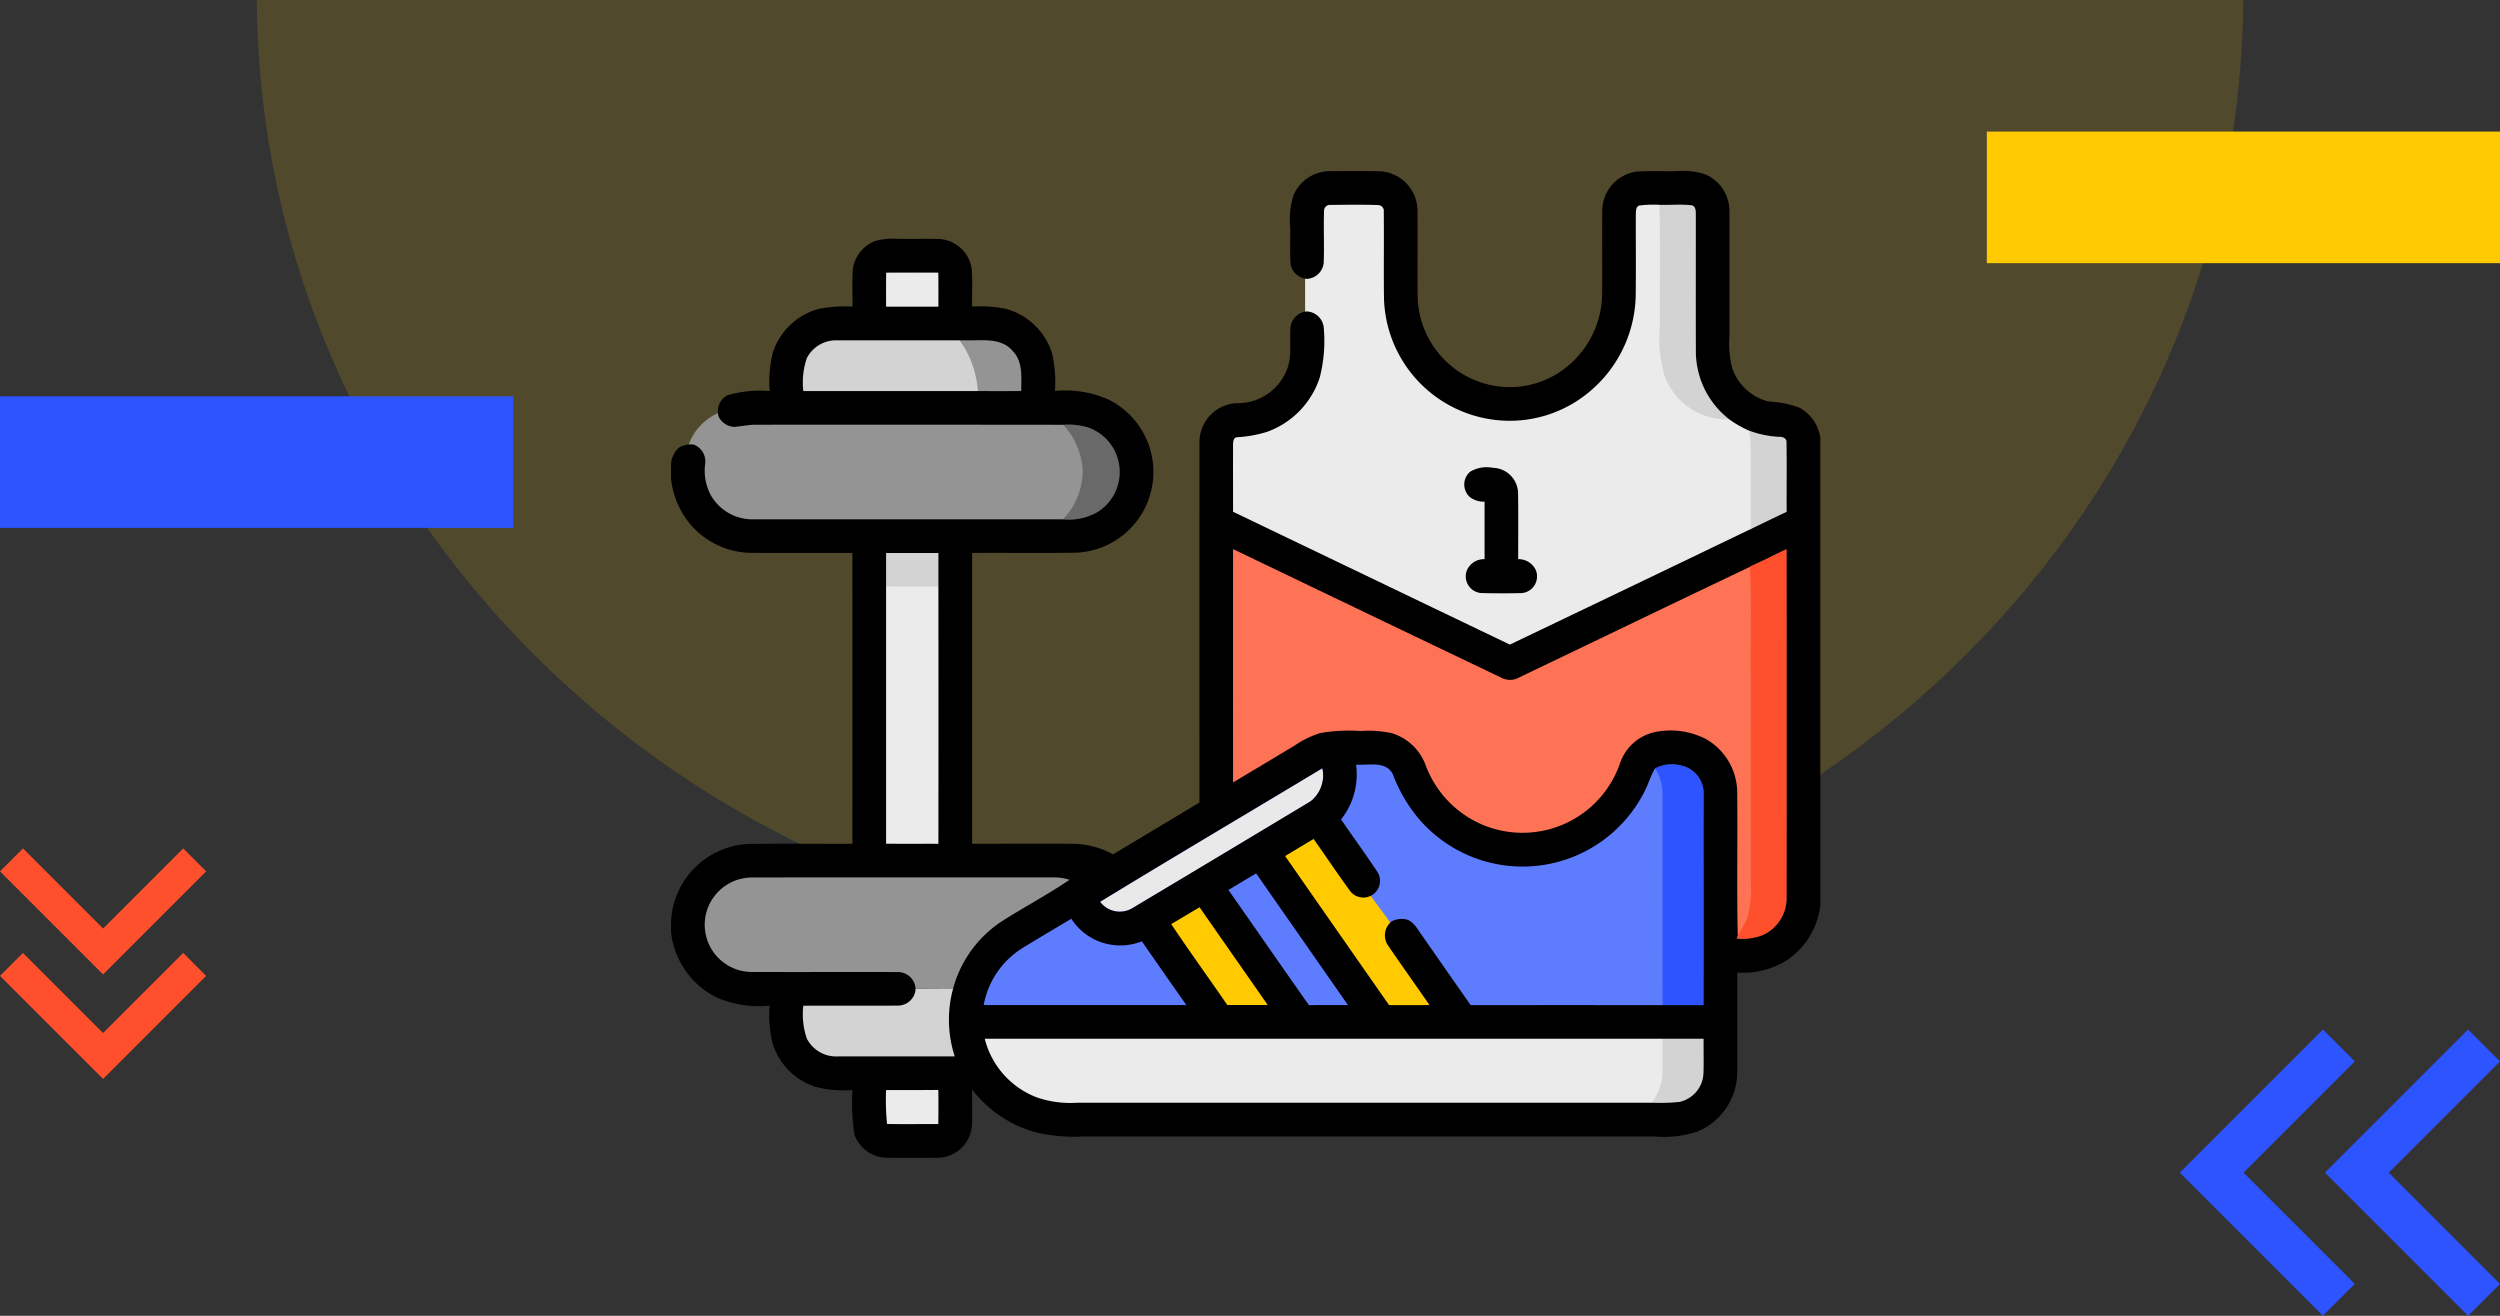 <svg xmlns="http://www.w3.org/2000/svg" width="190" height="100" viewBox="0 0 190 100">
  <rect x="0" y="0" width="190" height="100" fill="#333333" stroke="none"/>
  <g id="t1-ic1" transform="translate(-180 -885)">
    <g id="Group_117243" data-name="Group 117243">
      <path id="Path_178448" data-name="Path 178448" d="M791.013-1163H941.987c-.282-39.809-33.964-72-75.487-72S791.295-1202.809,791.013-1163Z" transform="translate(1141.5 -278) rotate(180)" fill="#ffca00" opacity="0.15"/>
      <g id="Group_117240" data-name="Group 117240" transform="translate(370 985) rotate(180)">
        <path id="Path_100600" data-name="Path 100600" d="M713.6-210.305l2.423-2.423,8.456,8.456,2.423,2.423-2.423,2.423-8.456,8.456-2.423-2.423,8.456-8.456Z" transform="translate(-702.564 212.728)" fill="#2d54fe"/>
        <path id="Path_100601" data-name="Path 100601" d="M776.91-201.849l-8.456-8.456,2.423-2.423,8.456,8.456,2.423,2.423-2.423,2.423-8.456,8.456-2.423-2.423Z" transform="translate(-768.453 212.728)" fill="#2d54fe"/>
      </g>
      <g id="Group_117241" data-name="Group 117241" transform="translate(195.667 949.479) rotate(90)">
        <path id="Path_100600-2" data-name="Path 100600" d="M0,13.922l1.744,1.744L7.833,9.578,9.578,7.833,7.833,6.089,1.744,0,0,1.744,6.089,7.833Z" transform="translate(7.944)" fill="#fe502d"/>
        <path id="Path_100601-2" data-name="Path 100601" d="M6.089,7.833,0,13.922l1.744,1.744L7.833,9.578,9.578,7.833,7.833,6.089,1.744,0,0,1.744Z" fill="#fe502d"/>
      </g>
      <rect id="Rectangle_36648" data-name="Rectangle 36648" width="39" height="10" transform="translate(370 905) rotate(180)" fill="#ffca00"/>
      <rect id="Rectangle_36650" data-name="Rectangle 36650" width="39" height="10" transform="translate(219 925.12) rotate(180)" fill="#2d54fe"/>
    </g>
    <g id="Group_117242" data-name="Group 117242" transform="translate(231 862.03)">
      <path id="Path_179526" data-name="Path 179526" d="M51.536,109.05h19.52s.11-5.977-4.5-5.977H54.99S51.536,103.621,51.536,109.05Z" transform="translate(-42.744 -55.656)" fill="#d3d3d3"/>
      <path id="Path_179527" data-name="Path 179527" d="M36.185,141.645H10.523A4.208,4.208,0,0,0,6.429,146.2s.292,5.246,4.46,5.246H36.621a5.332,5.332,0,0,0,4.023-5.246C40.645,141.864,36.185,141.645,36.185,141.645Z" transform="translate(-5.332 -87.648)" fill="#949494"/>
      <rect id="Rectangle_36651" data-name="Rectangle 36651" width="6.904" height="24.632" transform="translate(14.659 63.8)" fill="#ebebeb"/>
      <rect id="Rectangle_36652" data-name="Rectangle 36652" width="6.904" height="4.694" transform="translate(14.659 42.723)" fill="#ebebeb"/>
      <rect id="Rectangle_36653" data-name="Rectangle 36653" width="6.904" height="4.694" transform="translate(14.659 104.778)" fill="#ebebeb"/>
      <path id="Path_179528" data-name="Path 179528" d="M247.842,44.062V56.3s-2.245,4.413-5.824,4.484l-1.3.448v7.48l22.685,9.8,21.973-11.076v-6.65l-2.836-.577-3.049-1.971-.475-14.817-1.582-.768h-4.011l-1.645,1.864s2.5,14.476-8.292,14.476-8.378-14.923-8.378-14.923l-1.864-1.417h-4.068Z" transform="translate(-199.653 -5.536)" fill="#ebebeb"/>
      <path id="Path_179529" data-name="Path 179529" d="M241.334,187.93,263.4,199.006l22.083-10.527.768,29.485-2.522,3.194-4.24.954V208.4l-2.632-2.978-3.107.126-3.071,5.41-4.5,2.851-6.249-.678-4.827-7-5.227-.585-9.163,5.25v-22.32Z" transform="translate(-199.653 -126.037)" fill="#fe7256"/>
      <path id="Path_179530" data-name="Path 179530" d="M189.674,415.47l-56.734.005-.512,1.2s.34,6.038,8.87,6.038l43.843.458S189.674,422.922,189.674,415.47Z" transform="translate(-109.838 -314.761)" fill="#ebebeb"/>
      <path id="Path_179531" data-name="Path 179531" d="M163.354,290.6h-3.29l-23.615,13.53-3.582,3.412-.439,4.254h57.245V293.453l-2.632-2.978-2.658.126-2.094,3.071-3.729,4.146-5.7,1.045-4.167-2.705-2.851-3.712Z" transform="translate(-109.837 -211.089)" fill="#5e7cfe"/>
      <path id="Path_179532" data-name="Path 179532" d="M191.14,312.182c5.606-3.424,11.266-6.764,16.894-10.152a2.5,2.5,0,0,1-.9,2.521q-6.766,4.079-13.552,8.125A1.865,1.865,0,0,1,191.14,312.182Z" transform="translate(-158.533 -220.673)" fill="#e9e9ea"/>
      <path id="Path_179533" data-name="Path 179533" d="M440.33,50.959c.824.026,1.655-.056,2.477.039.268.089.285.4.287.636,0,3.526-.01,7.052.005,10.578a6.538,6.538,0,0,0,2.557,5.063,5.12,5.12,0,0,1-4.889-3.176,9.908,9.908,0,0,1-.4-3.93C440.344,57.1,440.407,54.028,440.33,50.959Z" transform="translate(-365.214 -12.425)" fill="#d3d3d3"/>
      <path id="Path_179534" data-name="Path 179534" d="M480.19,151.57a7.513,7.513,0,0,0,2.364.481c.237-.014.52.138.491.415.032,1.761,0,3.521.012,5.282-.906.43-1.807.872-2.711,1.3-.039-2.015-.01-4.031-.015-6.047A10.351,10.351,0,0,0,480.19,151.57Z" transform="translate(-398.274 -95.88)" fill="#d3d3d3"/>
      <path id="Path_179535" data-name="Path 179535" d="M95.8,206.13h3.976v2.55c-1.325.005-2.651.019-3.976-.012Z" transform="translate(-79.457 -141.132)" fill="#d3d3d3"/>
      <path id="Path_179536" data-name="Path 179536" d="M437.809,422.534q1.553,0,3.108,0c-.01.882.022,1.764-.012,2.646a2.321,2.321,0,0,1-1.837,2.16,15.358,15.358,0,0,1-2.078.061,4.342,4.342,0,0,0,.776-1.941C437.834,424.485,437.768,423.508,437.809,422.534Z" transform="translate(-362.443 -320.618)" fill="#d3d3d3"/>
      <g id="_252d4cff" data-name="#252d4cff" transform="translate(29.785 55.255)">
        <path id="Path_179537" data-name="Path 179537" d="M174.614,149.02a5.424,5.424,0,0,1,1.9.206,3.589,3.589,0,0,1,.708,6.428,4.407,4.407,0,0,1-2.625.551,5.318,5.318,0,0,0,1.5-3.772A5.482,5.482,0,0,0,174.614,149.02Z" transform="translate(-174.6 -149.02)" fill="#696969"/>
      </g>
      <g id="_ba365fff" data-name="#ba365fff" transform="translate(80.988 64.706)">
        <path id="Path_179538" data-name="Path 179538" d="M475.758,205.744c.942-.413,1.854-.887,2.786-1.324q0,13.27,0,26.539a3.078,3.078,0,0,1-1.81,2.8,4.327,4.327,0,0,1-1.982.271l.077-.249a7.759,7.759,0,0,0,.774-1.47,8.987,8.987,0,0,0,.217-2.721q-.005-7.758,0-15.519c-.034-2.765.072-5.536-.056-8.3Z" transform="translate(-474.75 -204.42)" fill="#fe502d"/>
      </g>
      <g id="_5692d8ff" data-name="#5692d8ff" transform="translate(74.779 81.065)">
        <path id="Path_179539" data-name="Path 179539" d="M438.35,300.619a2.7,2.7,0,0,1,1.909-.242,2.176,2.176,0,0,1,1.786,2.262c0,5.324.01,10.648-.007,15.972-1.037-.007-2.074,0-3.11,0-.015-5.322,0-10.647-.007-15.969A3.505,3.505,0,0,0,438.35,300.619Z" transform="translate(-438.35 -300.318)" fill="#2d54fe"/>
      </g>
      <path id="Path_179540" data-name="Path 179540" d="M225.936,326.466l10.912,14.8H217.906l-4.692-7.786,4-2.333,6.532,9.571h6.573L221.659,328.6Z" transform="translate(-176.842 -240.94)" fill="#ffca00"/>
      <path id="Path_179541" data-name="Path 179541" d="M121.071,104.359s2.705,1.535,2.705,5.922h4.715s.037-5.922-3.034-5.922Z" transform="translate(-100.417 -56.723)" fill="#949494"/>
      <path id="Path_179542" data-name="Path 179542" d="M14.1,351.73H28.549l1.63-3.436,8.115-5.3-1.974-1.207L10.8,342.08a4.455,4.455,0,0,0-3.948,4.679C6.857,351.072,10.659,351.73,14.1,351.73Z" transform="translate(-5.687 -253.647)" fill="#949494"/>
      <path id="Path_179543" data-name="Path 179543" d="M51.826,400.149l14.016-.076v5.922l-11.749.346S51.68,405.855,51.826,400.149Z" transform="translate(-42.98 -301.99)" fill="#d3d3d3"/>
      <g id="_000000ff" data-name="#000000ff" transform="translate(0 35.97)">
        <path id="Path_179544" data-name="Path 179544" d="M47.332,37.742a3.032,3.032,0,0,1,2.818-1.766c1.259,0,2.518-.022,3.777.014a3.009,3.009,0,0,1,2.8,2.881c.029,2.219-.01,4.439.015,6.658a7.033,7.033,0,0,0,6.192,6.815,6.882,6.882,0,0,0,5.242-1.573,7.222,7.222,0,0,0,2.583-5.4c.027-2.165-.015-4.33.017-6.494A3,3,0,0,1,73.513,36c.971-.055,1.945,0,2.919-.022a5.353,5.353,0,0,1,2.151.235,3.034,3.034,0,0,1,1.854,2.823q.005,4.785,0,9.57a6.911,6.911,0,0,0,.225,2.383,3.927,3.927,0,0,0,2.769,2.5,7.614,7.614,0,0,1,2.312.457,3.114,3.114,0,0,1,1.6,2.281v35.51a5.787,5.787,0,0,1-2.8,4.369,6.345,6.345,0,0,1-3.507.778c-.005,2.552.012,5.106-.007,7.66a4.9,4.9,0,0,1-3.072,4.444,8.252,8.252,0,0,1-3.236.353q-21.661,0-43.325,0a12.866,12.866,0,0,1-3.756-.334,9.173,9.173,0,0,1-4.758-3.231c-.014.9.027,1.807-.014,2.709a2.644,2.644,0,0,1-2.549,2.475c-1.319.014-2.639.012-3.956,0a2.674,2.674,0,0,1-2.424-1.757,16.178,16.178,0,0,1-.154-3.391,8.42,8.42,0,0,1-2.856-.258A5.051,5.051,0,0,1,7.76,102.41a8.96,8.96,0,0,1-.27-3.008,8.284,8.284,0,0,1-3.959-.592A6.306,6.306,0,0,1,0,93.826v-.812a6.19,6.19,0,0,1,5.809-5.9c2.658-.048,5.316-.005,7.973-.019q.005-11.049,0-22.1c-2.55-.007-5.1.007-7.648-.007a6.162,6.162,0,0,1-4.657-2.158A6.475,6.475,0,0,1,0,59.385V58.319a1.816,1.816,0,0,1,.575-1.31,1.645,1.645,0,0,1,1.158-.246,1.374,1.374,0,0,1,.87,1.378,3.977,3.977,0,0,0,.411,2.451,3.642,3.642,0,0,0,3.3,1.846q11.735,0,23.468,0a4.407,4.407,0,0,0,2.625-.551,3.589,3.589,0,0,0-.708-6.428,5.423,5.423,0,0,0-1.9-.206q-11.661-.013-23.323-.005c-.573-.005-1.134.126-1.7.167a1.438,1.438,0,0,1-1.15-.752,1.382,1.382,0,0,1,.619-1.636,8.615,8.615,0,0,1,3.25-.336,9.468,9.468,0,0,1,.229-2.886,5.047,5.047,0,0,1,3.553-3.371,10.4,10.4,0,0,1,2.511-.159c.012-.873-.024-1.749.01-2.624a2.656,2.656,0,0,1,1.755-2.373,5,5,0,0,1,1.679-.157c1.029.017,2.059-.015,3.088.01a2.645,2.645,0,0,1,2.537,2.341c.065.933.007,1.87.027,2.8a10.142,10.142,0,0,1,2.521.16,5.05,5.05,0,0,1,3.552,3.405,9.612,9.612,0,0,1,.218,2.849,8.066,8.066,0,0,1,4.1.664,6.143,6.143,0,0,1-2.393,11.621c-2.666.049-5.334.005-8,.022q0,11.047,0,22.1c2.552,0,5.1-.007,7.656,0a6.543,6.543,0,0,1,3.05.807q3.291-1.963,6.571-3.939-.005-13.675,0-27.349a2.969,2.969,0,0,1,2.822-3,4.018,4.018,0,0,0,3.733-2.334c.542-1.116.256-2.373.38-3.557a1.388,1.388,0,0,1,1.215-1.083,1.364,1.364,0,0,1,1.3,1.276,11.218,11.218,0,0,1-.307,3.743A6.529,6.529,0,0,1,45.265,55.8a9.485,9.485,0,0,1-2.252.4c-.281.026-.3.357-.3.575-.009,1.7,0,3.391,0,5.087Q53.23,66.914,63.748,71.959q9.168-4.381,18.325-8.789c.9-.432,1.8-.873,2.711-1.3-.012-1.761.02-3.521-.012-5.282.029-.276-.254-.428-.491-.415a7.514,7.514,0,0,1-2.364-.481,7.77,7.77,0,0,1-1.474-.839,6.538,6.538,0,0,1-2.557-5.063c-.015-3.526,0-7.052-.005-10.578,0-.235-.019-.548-.287-.636-.822-.1-1.653-.014-2.477-.039a8.228,8.228,0,0,0-1.549.056c-.247.107-.234.406-.244.629-.012,2.1.019,4.207-.012,6.308a9.775,9.775,0,0,1-3.594,7.279A9.424,9.424,0,0,1,62.774,54.9a9.567,9.567,0,0,1-8.593-9.374c-.026-2.153.01-4.306-.014-6.459a.445.445,0,0,0-.413-.513c-1.2-.039-2.412-.022-3.617-.01a.452.452,0,0,0-.51.49c-.046,1.308.027,2.622-.027,3.932a1.355,1.355,0,0,1-1.291,1.2A1.382,1.382,0,0,1,47.1,43.128c-.1-.957-.012-1.924-.043-2.886a5.881,5.881,0,0,1,.275-2.5M16.349,43.689c-.014.863-.005,1.726-.007,2.59h3.976c0-.863.005-1.726-.005-2.588-1.322-.009-2.642-.005-3.965,0M10.316,50.2a5.71,5.71,0,0,0-.264,2.492q6.894,0,13.791,0c.923.007,1.846,0,2.769,0,.007-1.049.15-2.271-.676-3.077-.759-.882-2-.8-3.05-.78-3.424.005-6.848,0-10.27,0a2.489,2.489,0,0,0-2.3,1.36m32.4,32.238q2.357-1.407,4.708-2.82a7.229,7.229,0,0,1,1.894-.926,12.728,12.728,0,0,1,3.057-.159,8.575,8.575,0,0,1,2.392.162,3.97,3.97,0,0,1,2.586,2.446,7.9,7.9,0,0,0,4.232,4.476,7.837,7.837,0,0,0,10.546-4.662,3.605,3.605,0,0,1,2.938-2.392,5.849,5.849,0,0,1,3.576.577,4.705,4.705,0,0,1,2.38,3.908c.046,3.671-.038,7.346.043,11.017l-.077.249a4.326,4.326,0,0,0,1.982-.271,3.078,3.078,0,0,0,1.81-2.8q.01-13.268,0-26.539c-.931.437-1.844.911-2.786,1.324l0,.027c-5.86,2.786-11.7,5.611-17.557,8.412a1.374,1.374,0,0,1-1.3.031q-10.218-4.885-20.427-9.792-.005,8.864,0,17.73M16.343,65v2.538q0,9.777,0,19.555c1.324.01,2.649,0,3.975.005q.013-9.775,0-19.548V65H16.343M52.059,81.079a5.5,5.5,0,0,1-1.138,4.168c.916,1.341,1.88,2.653,2.774,4.009a1.267,1.267,0,0,1-2.11,1.4c-.938-1.293-1.829-2.622-2.753-3.925q-1.082.647-2.163,1.3,3.946,5.665,7.9,11.326c1.025.009,2.051,0,3.076,0-1.058-1.53-2.139-3.045-3.187-4.58a1.359,1.359,0,0,1,.31-1.783,1.643,1.643,0,0,1,1.046-.162c.582.116.868.687,1.187,1.128q1.881,2.7,3.77,5.4,7.3-.005,14.589,0c1.035,0,2.073,0,3.11,0,.017-5.324,0-10.648.007-15.972a2.176,2.176,0,0,0-1.786-2.262,2.7,2.7,0,0,0-1.909.242c-.377.648-.565,1.383-.943,2.03a10.381,10.381,0,0,1-16.9,1.928,11.573,11.573,0,0,1-2.095-3.54c-.549-1.008-1.846-.64-2.777-.7M32.607,91.509A1.865,1.865,0,0,0,35.045,92q6.781-4.051,13.552-8.125a2.5,2.5,0,0,0,.9-2.521c-5.628,3.388-11.288,6.728-16.894,10.152m9.758-.9c2.04,2.915,4.067,5.843,6.116,8.755.989-.009,1.981,0,2.97-.005q-3.488-5.005-6.979-10.009c-.7.415-1.4.839-2.107,1.259m-39.3.814a3.588,3.588,0,0,0,3.064,5.42c3.7.014,7.4-.005,11.1.007a1.338,1.338,0,0,1,1.354,1.216l-.005.194a1.351,1.351,0,0,1-1.334,1.138c-2.4.017-4.792,0-7.189.009a5.736,5.736,0,0,0,.264,2.492,2.5,2.5,0,0,0,2.31,1.363q4.468-.005,8.937,0a9.018,9.018,0,0,1-.142-5.1,8.9,8.9,0,0,1,3.588-5.084c1.733-1.122,3.57-2.078,5.276-3.241a3.9,3.9,0,0,0-1.126-.183c-7.666.01-15.334-.005-23,.007a3.6,3.6,0,0,0-3.093,1.76M38.013,93.2c1.385,2.074,2.851,4.094,4.263,6.15,1.024.005,2.049,0,3.072,0-1.723-2.477-3.458-4.949-5.179-7.428-.723.418-1.431.861-2.156,1.276M26.682,95.039a6.466,6.466,0,0,0-2.921,4.314q7.7.005,15.4,0-1.7-2.421-3.383-4.845a4.423,4.423,0,0,1-5.36-1.714c-1.245.747-2.5,1.486-3.736,2.243m-2.84,6.878a6.437,6.437,0,0,0,3.976,4.464,7.87,7.87,0,0,0,3.052.4q21.837,0,43.676,0a15.353,15.353,0,0,0,2.078-.061,2.321,2.321,0,0,0,1.837-2.16c.034-.882,0-1.764.012-2.646q-1.553,0-3.108,0-25.763,0-51.524,0m-7.5,3.9a18.136,18.136,0,0,0,.075,2.578c1.3.031,2.6,0,3.895.009.014-.865.015-1.73,0-2.595C18.987,105.822,17.665,105.808,16.341,105.818Z" transform="translate(0 -35.97)"/>
        <path id="Path_179545" data-name="Path 179545" d="M353.807,168.4a2.441,2.441,0,0,1,1.725-.305,1.969,1.969,0,0,1,1.926,1.861c.029,1.694.005,3.388.01,5.082a1.449,1.449,0,0,1,1.341.836,1.276,1.276,0,0,1-1.044,1.742c-1.034.029-2.069.022-3.1,0a1.272,1.272,0,0,1-1.1-1.72,1.415,1.415,0,0,1,1.348-.856c0-1.457,0-2.914,0-4.371a1.728,1.728,0,0,1-1.124-.353A1.285,1.285,0,0,1,353.807,168.4Z" transform="translate(-293.085 -145.543)"/>
      </g>
    </g>
  </g>
</svg>

